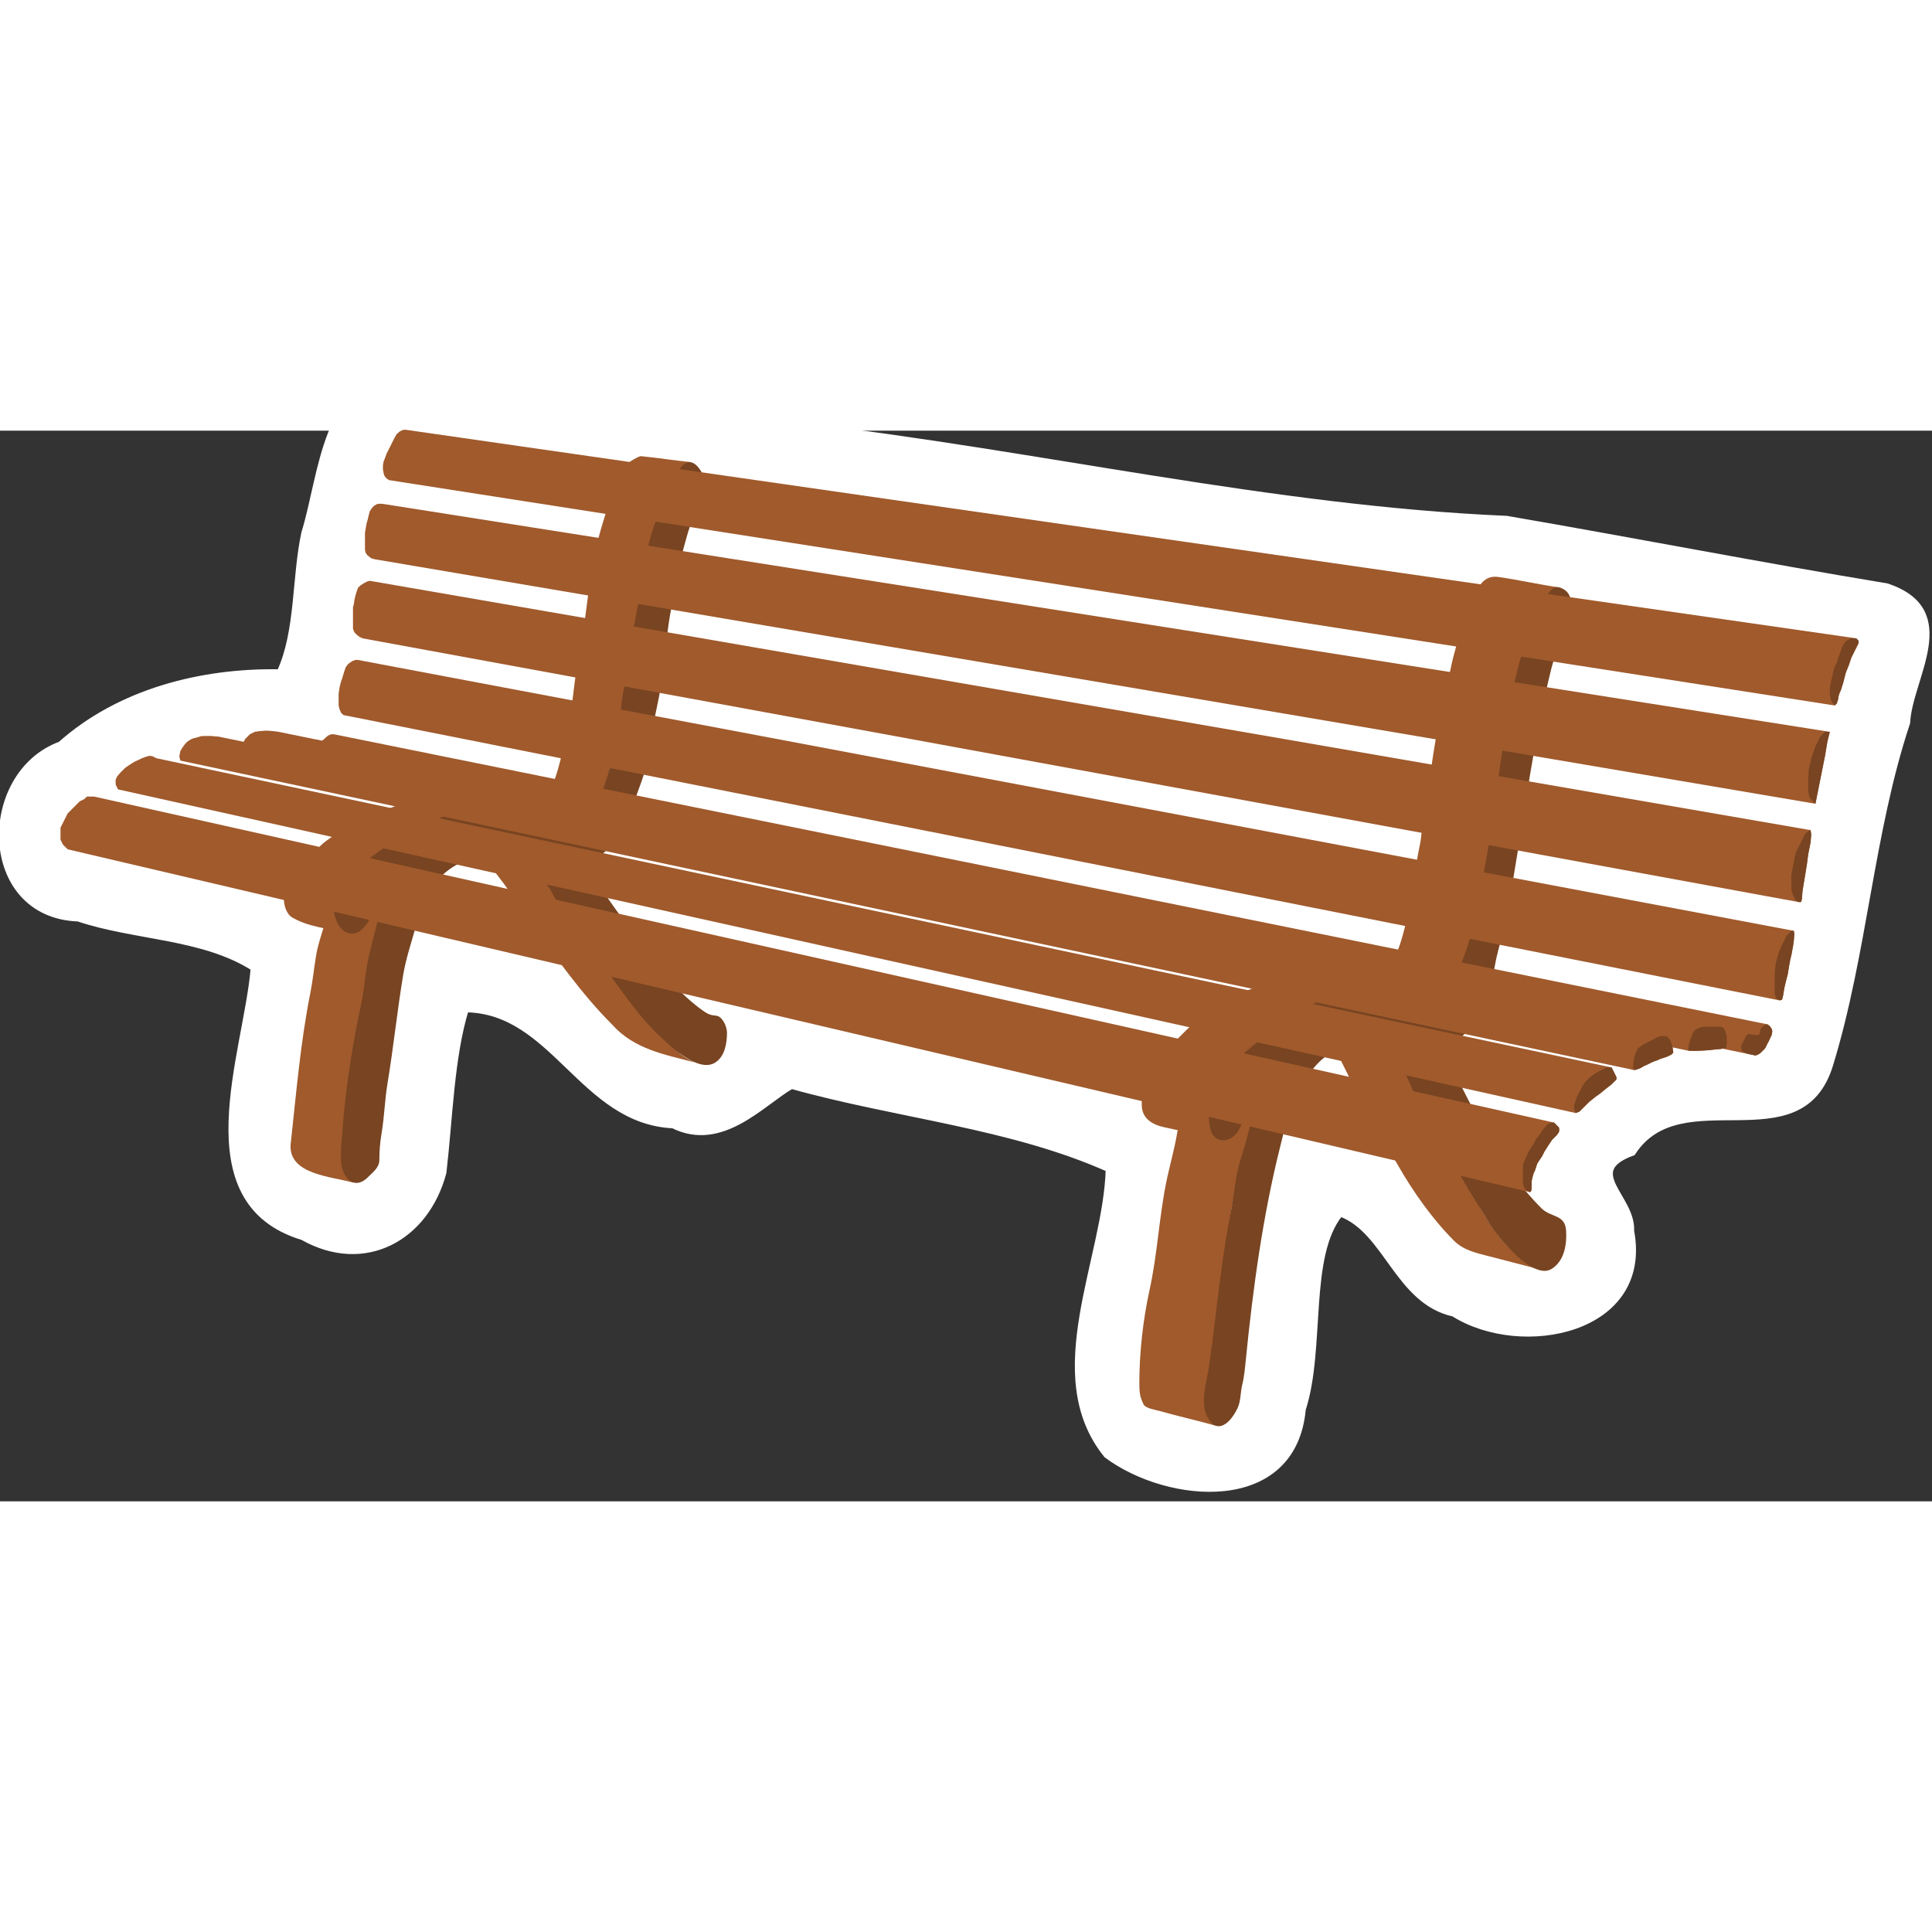 <?xml version="1.0" encoding="UTF-8" standalone="no"?>
<!-- Created with Inkscape (http://www.inkscape.org/) -->

<svg
   xmlns:dc="http://purl.org/dc/elements/1.1/"
   xmlns:cc="http://creativecommons.org/ns#"
   xmlns:rdf="http://www.w3.org/1999/02/22-rdf-syntax-ns#"
   xmlns:svg="http://www.w3.org/2000/svg"
   xmlns="http://www.w3.org/2000/svg"
   xmlns:sodipodi="http://sodipodi.sourceforge.net/DTD/sodipodi-0.dtd"
   xmlns:inkscape="http://www.inkscape.org/namespaces/inkscape"
   sodipodi:docname="bench.svg"
   inkscape:version="0.91 r13725"
   xml:space="preserve"
   id="Layer_1"
   viewBox="12.5 44.907 57.375 31.796"
   width="22"
   height="22"
   inkscape:export-xdpi="90"
   inkscape:export-ydpi="90"
   version="1.0"><rect x="12.5" y="44.907" width="57.375" height="31.796" fill="#333333" stroke="none"/><sodipodi:namedview
     pagecolor="#ff00ff"
     bordercolor="#666666"
     borderopacity="1"
     objecttolerance="10"
     gridtolerance="10"
     guidetolerance="10"
     inkscape:pageopacity="0"
     inkscape:pageshadow="2"
     inkscape:window-width="938"
     inkscape:window-height="689"
     id="namedview77"
     showgrid="false"
     inkscape:zoom="2.8284271"
     inkscape:cx="95.371787"
     inkscape:cy="16.007613"
     inkscape:window-x="248"
     inkscape:window-y="170"
     inkscape:window-maximized="0"
     inkscape:current-layer="Layer_1" /><defs
     id="defs150"><inkscape:perspective
       sodipodi:type="inkscape:persp3d"
       inkscape:vp_x="0 : 103.9075 : 1"
       inkscape:vp_y="0 : 1000 : 0"
       inkscape:vp_z="374.99999 : 103.9075 : 1"
       inkscape:persp3d-origin="187.5 : 69.271667 : 1"
       id="perspective81" /></defs><title
     id="title3">bench g.aoi</title><g
     id="g3659"
     transform="matrix(0.212,0,0,0.212,-26.456,34.736)"><path
       inkscape:connector-curvature="0"
       id="path3654"
       d="m 240.243,39.986 c -11.057,0.763 -11.305,14.202 -13.839,22.31 -1.367,6.333 -0.789,13.75 -3.454,19.544 -11.003,-0.205 -22.458,2.742 -30.72,10.106 -11.332,4.173 -11.243,23.854 2.481,24.348 8.005,2.689 17.464,2.4 24.597,6.953 -0.993,12.03 -9.562,32.722 6.861,37.688 8.607,4.868 17.243,0.177 19.687,-9.051 0.886,-7.611 1.081,-16.199 3.138,-22.865 12.372,0.145 16.328,15.656 29.054,16.249 6.796,3.401 12.483,-3.182 16.585,-5.522 14.85,4.149 30.705,5.519 44.447,11.654 -0.352,12.753 -9.36,28.865 -0.295,40.062 8.606,6.436 26.13,8.029 27.45,-6.413 2.768,-8.536 0.392,-21.487 5.262,-27.429 6.516,2.362 8.038,12.298 15.892,14.023 9.472,5.988 27.483,2.493 24.842,-11.547 0.256,-4.749 -6.982,-8.369 0.219,-10.997 6.781,-10.478 23.537,1.344 27.674,-12.367 4.791,-15.678 5.655,-32.481 10.773,-47.86 0.285,-6.278 7.496,-15.631 -2.842,-19.071 -17.977,-2.98 -35.421,-6.387 -53.259,-9.459 -32.907,-1.405 -65.706,-9.189 -98.481,-12.971 -14.543,-5.197 -30.096,-2.743 -44.921,-6.482 -3.689,-0.552 -7.414,-0.969 -11.15,-0.902 z"
       style="fill:#ffffff;stroke:#ffffff;stroke-width:0.87" /><g
       transform="matrix(0.878,0,0,0.878,142.568,-13.017)"
       id="g2884"><g
         id="g5"
         transform="matrix(0.765,0,0,0.765,47,34.972)"><line
           x1="138.5"
           y1="174.907"
           x2="138.5"
           y2="174.907"
           id="line7"
           style="fill:#a05a2c" /><line
           x1="95.5"
           y1="130.907"
           x2="95.5"
           y2="130.907"
           id="line9"
           style="fill:#a05a2c" /><line
           x1="95.5"
           y1="130.907"
           x2="95.5"
           y2="130.907"
           id="line11"
           style="fill:#a05a2c" /><line
           x1="95.5"
           y1="130.907"
           x2="95.5"
           y2="130.907"
           id="line13"
           style="fill:#a05a2c" /><line
           x1="95.5"
           y1="130.907"
           x2="95.5"
           y2="130.907"
           id="line15"
           style="fill:#a05a2c" /><path
           inkscape:connector-curvature="0"
           d="m 127.5,168.907 c -6.442,-6.442 -11.455,-13.773 -16.889,-21.019 -1.376,-1.834 -2.935,-3.627 -3.963,-5.686 -0.853,-1.705 -2.595,-3.791 -3.898,-5.546 -1.303,-1.755 -1.645,-2.785 -2.75,-3.75 -0.795,-0.694 -1.57,-1.023 -3,-1.5 3.313,0.663 6.627,1.325 9.94,1.987 1.968,0.395 4.569,1.885 5.477,3.013 3.679,4.567 6.857,9.262 9.917,14.361 1.54,2.567 3.916,4.638 5.583,7.139 1.613,2.419 3.571,5.571 5.607,7.607 3.75,3.75 6.258,9.552 11.476,11.393 -6.521,-1.715 -12.845,-2.764 -17.5,-7.999"
           id="path17"
           style="fill:#a05a2c" /><line
           x1="106"
           y1="133.407"
           x2="106"
           y2="133.407"
           id="line19"
           style="fill:#a05a2c" /><line
           x1="106"
           y1="133.407"
           x2="106"
           y2="133.407"
           id="line21"
           style="fill:#a05a2c" /><line
           x1="106"
           y1="133.407"
           x2="106"
           y2="133.407"
           id="line23"
           style="fill:#a05a2c" /><path
           inkscape:connector-curvature="0"
           d="m 60.5,193.907 c 1.128,-10.202 2.024,-21.12 4.068,-31.34 0.529,-2.646 0.792,-5.319 1.235,-7.979 0.456,-2.734 1.474,-5.291 2.145,-7.973 0.28,-1.121 0.323,-2.295 0.604,-3.416 0.396,-1.585 0.089,-1.877 1.625,-1.512 3.108,0.74 6.215,1.48 9.323,2.22 -1.24,4.961 -1.211,9.771 -2.055,14.834 -0.842,5.056 -2.685,10.246 -3.797,15.25 -1.163,5.233 0.336,10.517 -0.534,15.735 -0.511,3.066 1.09,7.727 0.386,12.181 -4.45,-1.271 -13.527,-1.663 -13,-8"
           id="path25"
           style="fill:#a05a2c" /><line
           x1="79"
           y1="144.407"
           x2="79"
           y2="144.407"
           id="line27"
           style="fill:#a05a2c" /><line
           x1="79"
           y1="144.407"
           x2="79"
           y2="144.407"
           id="line29"
           style="fill:#a05a2c" /><line
           x1="77"
           y1="146.907"
           x2="77"
           y2="146.907"
           id="line31"
           style="fill:#a05a2c" /><path
           inkscape:connector-curvature="0"
           d="m 60.5,146.407 c -2.115,-1.918 -1.717,-6.561 0.156,-8.656 1.979,-2.214 4.022,-4.269 6.344,-6.344 2.43,-2.173 5.67,-3.585 8.5,-5 3.396,-1.698 6.771,-3.091 10.405,-4.302 3.328,-1.109 7.438,-1.054 10.927,-1.49 3.847,-0.48 7.011,0.412 10.775,0.95 1.152,0.165 3.285,1.136 4.393,0.842 1.054,-0.279 1.609,-1.609 2.25,-2.25 1.617,-1.617 2.58,-6.981 3.25,-9.25 1.719,-5.817 1.784,-11.923 2.963,-17.815 1.206,-6.028 1.823,-12.187 2.695,-18.292 0.91,-6.373 3.054,-12.529 5.092,-18.643 0.461,-1.384 1.436,-2.778 2.25,-4 0.243,-0.365 2.609,-1.787 3.058,-1.744 3.481,0.331 6.981,0.907 10.462,1.239 -2.425,1.788 -4.787,4.559 -5.77,7.505 -0.623,1.867 -1.381,3.035 -1.723,5.084 -0.315,1.891 0.324,3.624 0.048,5.559 -1.014,7.096 -3.658,14.288 -3.658,21.513 0,1.635 -1.967,3.342 -2.287,4.946 -0.315,1.575 -0.306,3.353 -0.682,4.856 -0.429,1.713 -0.317,3.398 -0.87,5.058 -0.521,1.565 -0.884,3.265 -1.208,4.883 -0.791,3.956 -2.032,15.089 -8.036,13.296 -10.734,-3.205 -23.224,-1.46 -32.912,4.354 -5.507,3.304 -24.716,14.34 -14.422,21.202 -3.91,-0.931 -8.787,-1.359 -12,-3.501"
           id="path33"
           style="fill:#a05a2c" /><line
           x1="310"
           y1="216.907"
           x2="310"
           y2="216.907"
           id="line35"
           style="fill:#a05a2c" /><line
           x1="310"
           y1="216.907"
           x2="310"
           y2="216.907"
           id="line37"
           style="fill:#a05a2c" /><line
           x1="309.5"
           y1="216.907"
           x2="309.5"
           y2="216.907"
           id="line39"
           style="fill:#a05a2c" /><line
           x1="309.5"
           y1="216.907"
           x2="309.5"
           y2="216.907"
           id="line41"
           style="fill:#a05a2c" /><line
           x1="247"
           y1="183.407"
           x2="247"
           y2="183.407"
           id="line43"
           style="fill:#a05a2c" /><line
           x1="247"
           y1="183.407"
           x2="247"
           y2="183.407"
           id="line45"
           style="fill:#a05a2c" /><path
           inkscape:connector-curvature="0"
           d="m 322.5,220.407 c -4.032,-1.046 -8.064,-2.091 -12.096,-3.136 -2.597,-0.674 -5.271,-1.232 -7.248,-3.208 -4.501,-4.501 -8.535,-10.195 -11.725,-15.776 -3.527,-6.173 -7.109,-12.235 -10.283,-18.584 -0.71,-1.419 -1.463,-2.967 -2.148,-4.296 -0.502,-0.975 -2,-2.241 -2,-3.25 0,-0.515 -1.5,-0.985 -1.5,-1.5 0,-0.837 -2.469,-0.575 -3,-1.25 3.895,0.835 7.789,1.669 11.684,2.504 2.046,0.438 4.99,1.077 6.316,2.496 0.068,0.073 1.418,0.642 1.418,0.75 0,0.649 0.322,-0.072 0.5,0.25 0.288,0.525 0.375,1.375 0.75,1.75 1.033,1.034 1.711,2.635 2.172,4.016 1.001,3.005 2.934,6.708 4.828,9.234 1.004,1.339 1.538,2.841 2.198,4.38 0.608,1.422 1.794,2.67 2.569,4.027 1.783,3.119 2.299,6.15 4.147,9.231 3.121,5.202 7.264,10.824 13.418,12.362"
           id="path47"
           style="fill:#a05a2c" /><line
           x1="278"
           y1="174.907"
           x2="278"
           y2="174.907"
           id="line49"
           style="fill:#a05a2c" /><path
           inkscape:connector-curvature="0"
           d="m 253.418,240.407 c 1.932,-11.594 1.344,-23.31 3.65,-34.84 1.113,-5.569 3.353,-11.171 5.15,-16.565 0.154,-0.462 -0.605,-3.066 -0.762,-3.105 -1.331,-0.333 -2.662,-0.666 -3.994,-0.998 -3.321,-0.83 -6.643,-1.661 -9.963,-2.491 -0.004,3.052 -1.598,6.083 -2.1,9.095 -0.6,3.604 -1.62,7.005 -2.332,10.565 -1.48,7.399 -1.824,14.991 -3.465,22.372 -1.324,5.961 -2.104,13.127 -2.104,19.202 0,1.795 0.064,2.894 0.87,4.507 0.438,0.877 2.484,1.146 3.317,1.384 3.938,1.125 8.021,2.015 11.959,3.14 -3.9,-2.234 -0.683,-9.53 -0.226,-12.266 z"
           id="path51"
           style="fill:#a05a2c" /><path
           inkscape:connector-curvature="0"
           d="m 254.418,183.907 c 0.866,-2.599 1.995,-5.913 3.926,-7.844 2.174,-2.173 4.536,-4.19 7.008,-6.045 6.09,-4.567 12.298,-5.95 19.602,-8.038 1.459,-0.416 3.049,-1.448 4.552,-1.637 2.612,-0.326 3.927,-0.312 6.448,0.407 1.586,0.453 8.465,2.329 8.465,-0.594 0,-0.835 -0.276,-2.33 0.082,-3.25 0.701,-1.8 1.49,-3.454 1.87,-5.353 0.696,-3.48 2.634,-6.993 3.495,-10.439 1.31,-5.237 1.963,-10.676 2.855,-16.027 0.945,-5.674 0.549,-11.336 1.262,-17.043 0.695,-5.562 3.052,-11.488 4.828,-16.818 1.562,-4.686 1.664,-11.073 6.362,-13.422 -4.21,-0.601 -8.593,-1.601 -12.803,-2.202 -3.57,-0.51 -4.546,3.007 -5.87,5.554 -1.477,2.843 -2.3,6.8 -3.156,9.797 -1.038,3.634 -1.561,7.322 -2.47,10.958 -1.819,7.278 -2.611,14.918 -3.847,22.329 -0.285,1.712 -0.685,4.593 -0.771,5.642 -0.087,1.05 -0.396,2.186 -0.756,4.209 -0.359,2.024 -1.215,7.101 -1.803,10.635 -0.292,1.749 -0.656,3.395 -1.148,5.166 -0.491,1.771 -0.909,3.235 -1.679,4.773 -1.062,2.126 -1.603,4.241 -4.13,4.241 -1.643,0 -3.137,-0.925 -4.777,-1.13 -2.146,-0.268 -4.147,-0.37 -6.312,-0.37 -3.608,0 -7.438,0.909 -10.709,2.311 -6.271,2.688 -12.705,5.452 -17.598,10.346 -4.357,4.357 -9.344,8.944 -9.344,15.578 0,2.972 2.251,4.212 4.816,4.762 3.895,0.835 7.789,1.669 11.684,2.504 -3.857,-1.343 -1.021,-6.184 -0.082,-9 z"
           id="path53"
           style="fill:#a05a2c" /></g><g
         id="g55"
         transform="matrix(0.765,0,0,0.765,47,34.972)"><line
           x1="110.5"
           y1="122.407"
           x2="110.5"
           y2="122.407"
           id="line57"
           style="fill:#784421" /><path
           inkscape:connector-curvature="0"
           d="m 147,166.407 c -1.478,-0.961 -4.314,-3.204 -6.75,-6 -2.436,-2.796 -4.633,-5.96 -6.75,-8.5 -2.438,-2.927 -4.527,-6.038 -6.74,-9.136 -0.943,-1.32 -1.702,-2.777 -2.604,-4.13 -0.734,-1.101 -1.688,-2.87 -2.656,-3.734 0.451,0.056 2.644,-0.61 3.12,-0.878 0.802,-0.45 3.097,-2.64 3.576,-3.107 0.802,-0.781 1.531,-1.698 1.882,-2.749 0.568,-1.704 1.278,-3.335 1.844,-5.031 1.122,-3.366 2.52,-6.384 3.105,-9.9 0.616,-3.695 1.161,-7.43 1.973,-11.084 1.634,-7.352 1.596,-15.134 3.417,-22.418 0.862,-3.449 1.09,-6.924 2.083,-10.332 0.275,-0.944 0.932,-3.501 1.25,-4.25 0.466,-1.097 0.211,-2.127 1,-3.5 1.392,-2.422 2.89,-5.737 1.25,-8.25 -2.705,-4.145 -4.736,0.104 -6.5,2.75 -2.008,3.012 -2.484,6.701 -3.606,10.069 -1.151,3.455 -1.799,7.518 -2.315,11.134 -0.493,3.451 -1.145,6.879 -1.828,10.297 -0.699,3.493 -0.691,7.015 -1.574,10.546 -0.815,3.262 -0.794,6.678 -1.624,9.996 -0.823,3.295 -1.227,6.733 -2.302,9.958 -0.766,2.297 -1.917,5.884 -4.25,6.25 -1.557,0.245 -2.959,-0.319 -4.405,-0.802 -1.647,-0.549 -3.513,-0.5 -5.232,-0.715 -6.816,-0.853 -15.613,0.392 -21.812,3.491 -5.975,2.987 -11.813,5.788 -16.551,10.525 -1.896,1.896 -4.5,4.833 -4.5,7.734 0,2.376 1.517,5.921 4.5,5.266 1.082,-0.237 2.354,-1.708 2.87,-2.741 0.638,-1.273 1.536,-2.164 2.63,-3.259 -0.857,3.431 -1.699,6.796 -2.552,10.208 -0.898,3.592 -1.001,7.278 -1.8,10.876 -1.625,7.313 -3.26,17.835 -3.776,25.28 -0.217,3.127 -0.439,3.74 -0.372,6.87 0.076,3.509 2.599,6.667 5.656,3.609 1.021,-1.021 2.344,-1.983 2.344,-3.578 0,-1.938 0.152,-3.681 0.473,-5.6 0.571,-3.431 0.654,-6.927 1.226,-10.355 1.254,-7.524 2.018,-15.108 3.274,-22.645 0.53,-3.181 1.657,-6.624 2.527,-9.666 0.437,-1.524 0.656,-2.812 1.37,-4.241 0.292,-0.584 0.35,-1.173 0.63,-1.759 0.308,-0.644 0.795,-1.091 1.13,-1.759 2.521,-5.045 8.594,-7.741 14.12,-7.741 2.669,0 4.874,0.101 6.75,2 0.463,0.47 1.256,1.597 2,2.5 0.83,1.007 2.031,2.562 2.604,3.708 1.281,2.562 3.193,4.787 4.693,7.287 1.645,2.742 3.81,4.949 5.703,7.505 3.522,4.759 6.815,9.815 11,14 2.482,2.482 8.861,8.763 12.5,6.5 2.066,-1.285 2.5,-4.063 2.5,-6.25 0,-1.063 -0.625,-2.573 -1.5,-3.25 -0.766,-0.592 -1.523,-0.038 -3.001,-0.999 z"
           id="path59"
           style="fill:#784421" /><path
           inkscape:connector-curvature="0"
           d="m 290.5,174.407 c 0.248,0.413 2.725,5.181 3.5,7 1.437,3.372 4.75,9.184 5.438,10.354 0.688,1.17 1.039,2.361 1.875,3.615 1.223,1.835 2.341,3.675 3.436,5.589 1.793,3.139 3.805,6.197 5.669,9.304 1.982,3.305 9.233,12.048 13.083,9.639 2.642,-1.653 3.19,-5.136 3,-8 -0.229,-3.439 -3.128,-2.628 -5.156,-4.656 -9.326,-9.327 -15.088,-22.332 -20.844,-33.844 1.017,0.228 2.337,-0.919 3.24,-1.37 1.279,-0.64 1.998,-1.536 3.008,-2.546 0.326,-0.326 1.179,-2.198 1.404,-2.661 0.396,-0.811 0.969,-1.721 1.258,-2.588 0.59,-1.771 0.725,-2.865 1.434,-4.601 0.636,-1.556 0.815,-3.225 1.156,-4.734 0.451,-2.001 1.062,-3.874 1.4,-5.905 0.589,-3.529 1.498,-7.04 2.1,-10.595 2.479,-14.647 4.342,-29.37 7.948,-43.792 0.714,-2.859 2.065,-5.248 2.974,-7.974 0.82,-2.46 2.439,-7.054 -0.662,-8.604 -1.565,-0.783 -2.223,0.016 -3.26,1.37 -1.131,1.476 -1.994,2.983 -2.578,4.734 -1.182,3.546 -2.588,6.931 -3.505,10.598 -3.503,14.012 -4.342,28.793 -7.167,42.918 -0.709,3.544 -1.627,7.012 -2.223,10.584 -0.586,3.521 -1.768,6.382 -3.027,9.666 -0.4,1.044 -0.767,2.094 -1.5,3 -1.047,1.294 -1.451,0.849 -3,0.5 -1.824,-0.41 -3.588,-0.668 -5.393,-1.184 -1.803,-0.515 -3.415,0.184 -5.258,0.184 -7.541,0 -14.375,3.615 -20.711,7.417 -2.703,1.621 -5.238,4.117 -7.639,6.083 -2.402,1.968 -4.49,4.481 -5.871,7.241 -0.906,1.812 -2.629,3.707 -2.629,5.993 0,2.057 0.061,5.039 2,5.766 1.888,0.707 3.586,-0.673 4.371,-2.241 0.859,-1.719 2.049,-3.138 3.129,-4.759 -0.727,3.632 -1.632,7.396 -2.802,10.905 -1.171,3.513 -1.384,7.525 -2.111,11.159 -1.45,7.253 -2.3,14.642 -3.216,21.973 -0.462,3.688 -0.859,7.392 -1.471,11.058 -0.491,2.951 -1.674,6.859 -0.271,9.664 2.033,4.065 4.919,1.365 6.371,-1.759 0.688,-1.481 0.553,-3.211 0.948,-4.792 0.437,-1.746 0.589,-3.582 0.768,-5.368 1.478,-14.769 3.511,-29.743 7.108,-44.136 1.492,-5.967 2.527,-11.512 6.676,-16.204 1.311,-1.483 2.652,-3.128 5.26,-4 2.606,-0.872 3.732,-1.257 4.506,-1.422 0.774,-0.165 1.291,-0.204 1.994,-0.208 0.702,-0.003 1.109,0.035 1.99,0.13 0.881,0.095 3.002,1.086 3.25,1.499 z"
           id="path61"
           style="fill:#784421" /></g><g
         id="g63"
         transform="matrix(0.765,0,0,0.765,47,34.972)"><line
           x1="86"
           y1="45.907"
           x2="86"
           y2="45.907"
           id="line65"
           style="fill:#a05a2c" /><line
           x1="86"
           y1="45.907"
           x2="86"
           y2="45.907"
           id="line67"
           style="fill:#a05a2c" /><line
           x1="86"
           y1="45.907"
           x2="86"
           y2="45.907"
           id="line69"
           style="fill:#a05a2c" /><line
           x1="86"
           y1="45.907"
           x2="86"
           y2="45.907"
           id="line71"
           style="fill:#a05a2c" /><line
           x1="86"
           y1="45.907"
           x2="86"
           y2="45.907"
           id="line73"
           style="fill:#a05a2c" /><polygon
           points="383.815,99.188 383.5,99.907 383.295,100.559 383.267,100.97 383.13,101.463 382.938,102.012 382.5,102.407 81,55.407 80.392,54.979 80,54.407 79.834,53.694 79.742,53.131 79.75,52.288 79.868,51.595 80.307,50.451 80.5,49.907 81,48.907 81.294,48.326 81.794,47.326 82.132,46.634 82.621,45.803 83.263,45.248 84,44.907 84.5,44.907 84.5,44.907 387,88.407 387.5,88.907 387.5,89.407 387,90.407 386,92.407 385.5,93.907 384.803,95.65 384.303,97.65 "
           id="polygon75"
           style="fill:#a05a2c" /><polygon
           points="70.5,99.907 70.5,100.407 70.5,101.407 70.5,102.407 70.667,103.105 71,103.907 71.5,104.407 371,163.907 371.53,163.795 371.753,162.947 372,161.407 372.342,159.94 372.729,158.457 373,156.791 373.257,155.389 373.5,154.407 373.684,153.397 373.866,152.382 374,151.407 374.09,150.086 374,149.407 74.5,92.907 74,92.907 73.33,93.159 72.498,93.741 72,94.407 71.707,95.219 71.5,95.907 71.354,96.363 71.249,96.779 71.249,96.779 71.083,97.175 70.937,97.674 70.792,98.236 70.688,98.694 70.625,99.214 "
           id="polygon77"
           style="fill:#a05a2c" /><line
           x1="75.5"
           y1="87.407"
           x2="75.5"
           y2="87.407"
           id="line79"
           style="fill:#a05a2c" /><line
           x1="75.5"
           y1="87.907"
           x2="75.5"
           y2="87.907"
           id="line81"
           style="fill:#a05a2c" /><line
           x1="75.5"
           y1="87.907"
           x2="75.5"
           y2="87.907"
           id="line83"
           style="fill:#a05a2c" /><polygon
           points="73.5,82.907 73.5,83.907 73.5,84.407 73.5,85.407 73.5,86.407 73.697,86.963 74,87.407 74.827,88.094 75.5,88.407 375,143.407 375.5,143.407 375.672,142.819 375.727,142.113 375.821,141.025 376,139.907 376.412,137.445 376.741,135.389 377,133.407 377.5,130.907 377.619,129.302 377.5,128.407 77,76.407 77,76.407 76.443,76.557 75.797,76.896 75,77.407 74.555,77.853 74.278,78.593 73.987,79.579 73.809,80.37 73.68,81.243 73.5,81.907 "
           id="polygon85"
           style="fill:#a05a2c" /><polygon
           points="76,66.907 76,66.407 76.188,65.268 76.347,64.391 76.5,63.907 76.746,62.876 77,61.907 77.444,61.242 77.882,60.764 78.5,60.407 79.277,60.325 80,60.407 80,60.407 381.5,107.907 381,109.907 380.5,112.907 380,115.407 379.5,117.907 379,120.407 378.5,122.907 78,71.907 77.264,71.684 76.487,71.066 76.125,70.532 76,69.907 76,68.907 76,67.907 "
           id="polygon87"
           style="fill:#a05a2c" /><line
           x1="366.5"
           y1="170.407"
           x2="366.5"
           y2="170.407"
           id="line89"
           style="fill:#a05a2c" /><polygon
           points="66.869,109.841 66.5,109.741 66.226,109.588 65.349,109.643 64.777,109.797 64.377,110.006 63.73,110.523 63.014,111.24 62.855,112.093 63.19,112.496 63.682,112.67 64.107,112.758 64.446,112.903 64.967,113.002 65.394,113.102 65.724,113.223 66.5,113.407 366,175.407 366.23,175.334 366.746,175.099 367,174.907 367.311,174.629 367.5,174.407 367.817,174.135 368,173.907 368.251,173.441 368.5,172.907 368.768,172.443 369,171.907 369.367,171.15 369.5,170.407 369.438,169.939 368.994,169.297 368.5,168.907 69.5,108.407 69,108.407 68.291,108.684 67.784,109.125 67.5,109.407 67.123,109.709 67.123,109.709 "
           id="polygon91"
           style="fill:#a05a2c" /><line
           x1="352"
           y1="173.907"
           x2="352"
           y2="173.907"
           id="line93"
           style="fill:#a05a2c" /><line
           x1="352"
           y1="173.907"
           x2="352"
           y2="173.907"
           id="line95"
           style="fill:#a05a2c" /><polygon
           points="56.928,107.764 55.893,107.68 55.379,107.651 54.893,107.68 53.928,107.764 53.472,107.833 53,107.907 52,108.407 51.5,108.907 51,109.407 50.5,110.407 50.5,111.407 50.5,111.407 352,174.407 353.151,174.441 354.807,174.394 356.276,174.3 357.688,174.14 358.803,174.041 359.895,173.83 360,172.907 360,171.407 359.725,170.414 359.5,169.907 359,169.407 58,107.907 57.472,107.833 "
           id="polygon97"
           style="fill:#a05a2c" /><line
           x1="343.408"
           y1="172.715"
           x2="343.408"
           y2="172.715"
           id="line99"
           style="fill:#a05a2c" /><line
           x1="344"
           y1="172.407"
           x2="344"
           y2="172.407"
           id="line101"
           style="fill:#a05a2c" /><line
           x1="345"
           y1="171.907"
           x2="345"
           y2="171.907"
           id="line103"
           style="fill:#a05a2c" /><line
           x1="345.26"
           y1="171.699"
           x2="345.26"
           y2="171.699"
           id="line105"
           style="fill:#a05a2c" /><polygon
           points="344.699,176.686 345.5,176.407 346.11,176.133 346.651,175.957 347.59,175.639 348.484,175.193 348.86,174.828 348.723,173.832 348.5,172.907 348,171.907 347.5,171.407 45.5,108.907 44.494,108.826 43.931,108.77 43.431,108.77 42.931,108.77 42.431,108.77 41.846,108.797 41.273,108.983 40.658,109.152 40.17,109.276 39.761,109.43 39,109.907 38.5,110.407 37.884,111.258 37.5,111.907 37.276,113.049 37.5,113.907 37.5,113.907 340.5,178.407 341,178.407 342.059,178.013 342.691,177.625 343.332,177.355 344.053,176.99 "
           id="polygon107"
           style="fill:#a05a2c" /><polygon
           points="336.5,178.907 336,177.907 32.5,113.407 31.626,112.97 31,112.907 30.046,113.194 29.5,113.407 28.824,113.729 28.038,114.079 27.5,114.407 26.845,114.823 26,115.407 25.5,115.907 25,116.407 24.289,117.238 24,117.907 24,118.907 24.5,119.907 24.5,119.907 328.5,187.407 329.281,187.105 329.781,186.605 330.281,186.105 331.281,185.105 332.701,183.96 333.5,183.407 334.629,182.479 336,181.407 337,180.407 337,179.907 "
           id="polygon109"
           style="fill:#a05a2c" /><line
           x1="14"
           y1="132.407"
           x2="14"
           y2="132.407"
           id="line111"
           style="fill:#a05a2c" /><line
           x1="13.5"
           y1="131.907"
           x2="13.5"
           y2="131.907"
           id="line113"
           style="fill:#a05a2c" /><line
           x1="13.5"
           y1="131.907"
           x2="13.5"
           y2="131.907"
           id="line115"
           style="fill:#a05a2c" /><line
           x1="20.5"
           y1="122.407"
           x2="20.5"
           y2="122.407"
           id="line117"
           style="fill:#a05a2c" /><line
           x1="20.5"
           y1="122.407"
           x2="20.5"
           y2="122.407"
           id="line119"
           style="fill:#a05a2c" /><line
           x1="20.5"
           y1="122.407"
           x2="20.5"
           y2="122.407"
           id="line121"
           style="fill:#a05a2c" /><line
           x1="20.5"
           y1="122.407"
           x2="20.5"
           y2="122.407"
           id="line123"
           style="fill:#a05a2c" /><polygon
           points="319.727,199.978 320,199.407 320.5,197.907 321.5,196.407 322,195.407 322.747,194.243 323.57,192.998 324.57,191.998 325,191.407 325.085,190.895 325,190.407 324,189.407 19.5,121.407 19,121.407 18,121.407 17.5,121.907 16.5,122.407 16,122.907 15.5,123.407 14.5,124.407 14,124.907 13.5,125.907 13,126.907 12.5,127.907 12.5,128.407 12.5,129.407 12.5,130.407 13,131.407 13.5,131.907 14,132.407 14,132.407 319,203.907 319.257,203.586 319.316,202.588 319.316,201.588 319.557,200.56 "
           id="polygon125"
           style="fill:#a05a2c" /></g><g
         id="g127"
         transform="matrix(0.765,0,0,0.765,47,34.972)"><polygon
           points="384.803,95.65 385.5,93.907 386,92.407 387,90.407 387.5,89.407 387.5,88.907 387,88.407 386.5,88.407 386,88.407 385,88.907 384.5,89.407 384,90.407 383.612,91.568 383.27,92.356 383,93.407 382.5,94.407 382.207,95.44 382,96.407 381.693,97.737 381.5,98.907 381.5,99.907 381.624,100.753 381.761,101.404 382.172,101.987 382.172,101.987 382.5,102.407 382.938,102.012 383.13,101.463 383.267,100.97 383.295,100.559 383.5,99.907 383.815,99.188 384.303,97.65 "
           id="polygon129"
           style="fill:#784421" /><polygon
           points="370,158.907 370,160.407 370,161.407 370,162.407 370.27,163.473 371,163.907 371.53,163.795 371.753,162.947 372,161.407 372.342,159.94 372.729,158.457 373,156.791 373.257,155.389 373.5,154.407 373.684,153.397 373.866,152.382 374,151.407 374.09,150.086 374,149.407 373.452,149.455 373,149.907 372.5,150.407 372,151.407 371.5,152.407 371.225,153.018 371.071,153.479 370.855,153.957 370.67,154.496 370.67,154.496 370.547,155.05 370.393,155.589 370.254,156.112 370.177,156.574 370.039,157.684 370.039,158.184 "
           id="polygon131"
           style="fill:#784421" /><polygon
           points="376.346,129.238 376,129.907 375.5,130.907 375,131.907 374.5,132.907 374.221,133.928 374.016,134.961 373.844,135.887 373.639,136.841 373.467,137.807 373.467,138.801 373.5,139.907 373.5,140.907 373.844,142.021 374.344,143.021 375,143.407 375,143.407 375.5,143.407 375.672,142.819 375.727,142.113 375.821,141.025 376,139.907 376.412,137.445 376.741,135.389 377,133.407 377.5,130.907 377.619,129.302 377.5,128.407 376.895,128.689 "
           id="polygon133"
           style="fill:#784421" /><polygon
           points="377.305,114.979 377.076,115.975 377.066,116.897 377,117.907 377,118.907 377,120.407 377.168,121.25 377.5,121.907 378,122.407 378.5,122.907 378.5,122.907 379,120.407 379.5,117.907 380,115.407 380.5,112.907 381,109.907 381.5,107.907 381,107.907 380.5,107.907 380,108.407 379.5,108.907 379,109.907 378.5,110.907 378.197,111.825 377.785,112.956 377.536,113.964 "
           id="polygon135"
           style="fill:#784421" /><line
           x1="366.5"
           y1="170.407"
           x2="366.5"
           y2="170.407"
           id="line137"
           style="fill:#784421" /><polygon
           points="367,170.407 366.733,171.09 366.004,171.175 365.471,171.074 364.5,170.907 364,171.407 363.5,172.407 363,173.407 363.076,174.256 363.33,174.594 363.686,174.729 364,174.907 364.428,175.082 364.85,175.169 365.37,175.277 366,175.407 366.23,175.334 366.746,175.099 367,174.907 367.311,174.629 367.5,174.407 367.817,174.135 368,173.907 368.251,173.441 368.5,172.907 368.768,172.443 369,171.907 369.367,171.15 369.5,170.407 369.438,169.939 369.438,169.939 368.994,169.297 368.5,168.907 367.883,169.025 367.5,169.407 367,169.907 "
           id="polygon139"
           style="fill:#784421" /><polygon
           points="352.5,171.907 352.16,172.885 352,173.907 352,174.407 353.151,174.441 354.807,174.394 356.276,174.3 357.688,174.14 358.803,174.041 359.895,173.83 359.895,173.83 360,172.907 360,171.407 359.725,170.414 359.5,169.907 359,169.407 358.5,169.407 357.5,169.407 357,169.407 356.5,169.407 356,169.407 355.5,169.407 355,169.407 354.141,169.703 353.411,170.041 352.871,170.854 "
           id="polygon141"
           style="fill:#784421" /><polygon
           points="346.651,175.957 347.59,175.639 348.484,175.193 348.86,174.828 348.723,173.832 348.5,172.907 348,171.907 347.5,171.407 347,171.365 346.5,171.351 346,171.407 345.676,171.547 345.26,171.699 345,171.907 344.44,172.174 344,172.407 343.408,172.715 343,172.907 342.393,173.273 341.5,173.907 341,174.907 340.683,175.932 340.5,177.407 340.5,178.407 340.5,178.407 341,178.407 342.059,178.013 342.691,177.625 343.332,177.355 344.053,176.99 344.699,176.686 345.5,176.407 346.11,176.133 "
           id="polygon143"
           style="fill:#784421" /><polygon
           points="328.817,183.903 328.174,185.748 328.174,186.51 328.5,187.407 329.281,187.105 330.281,186.105 331.281,185.105 332.701,183.96 333.5,183.407 334.629,182.479 336,181.407 337,180.407 337,180.407 337,179.907 336.5,178.907 336,177.907 335.465,177.864 335,177.907 334,178.407 333.59,178.59 333,178.907 332.253,179.385 331.5,179.907 331,180.407 330.5,180.907 329.909,181.77 329.409,182.77 "
           id="polygon145"
           style="fill:#784421" /><polygon
           points="321,191.907 320.243,192.84 319.743,193.84 319,194.907 318.5,195.907 318,196.907 317.576,198.021 317.5,199.407 317.5,200.407 317.5,201.407 317.561,202.387 318,203.407 318.389,203.674 319,203.907 319.257,203.586 319.316,202.588 319.316,201.588 319.557,200.56 319.727,199.978 320,199.407 320.5,197.907 321.5,196.407 322,195.407 322.747,194.243 323.57,192.998 324.57,191.998 325,191.407 325.085,190.895 325.085,190.895 325,190.407 324,189.407 323.5,189.407 323.01,189.559 322.5,189.907 321.606,190.963 "
           id="polygon147"
           style="fill:#784421" /></g></g></g></svg>